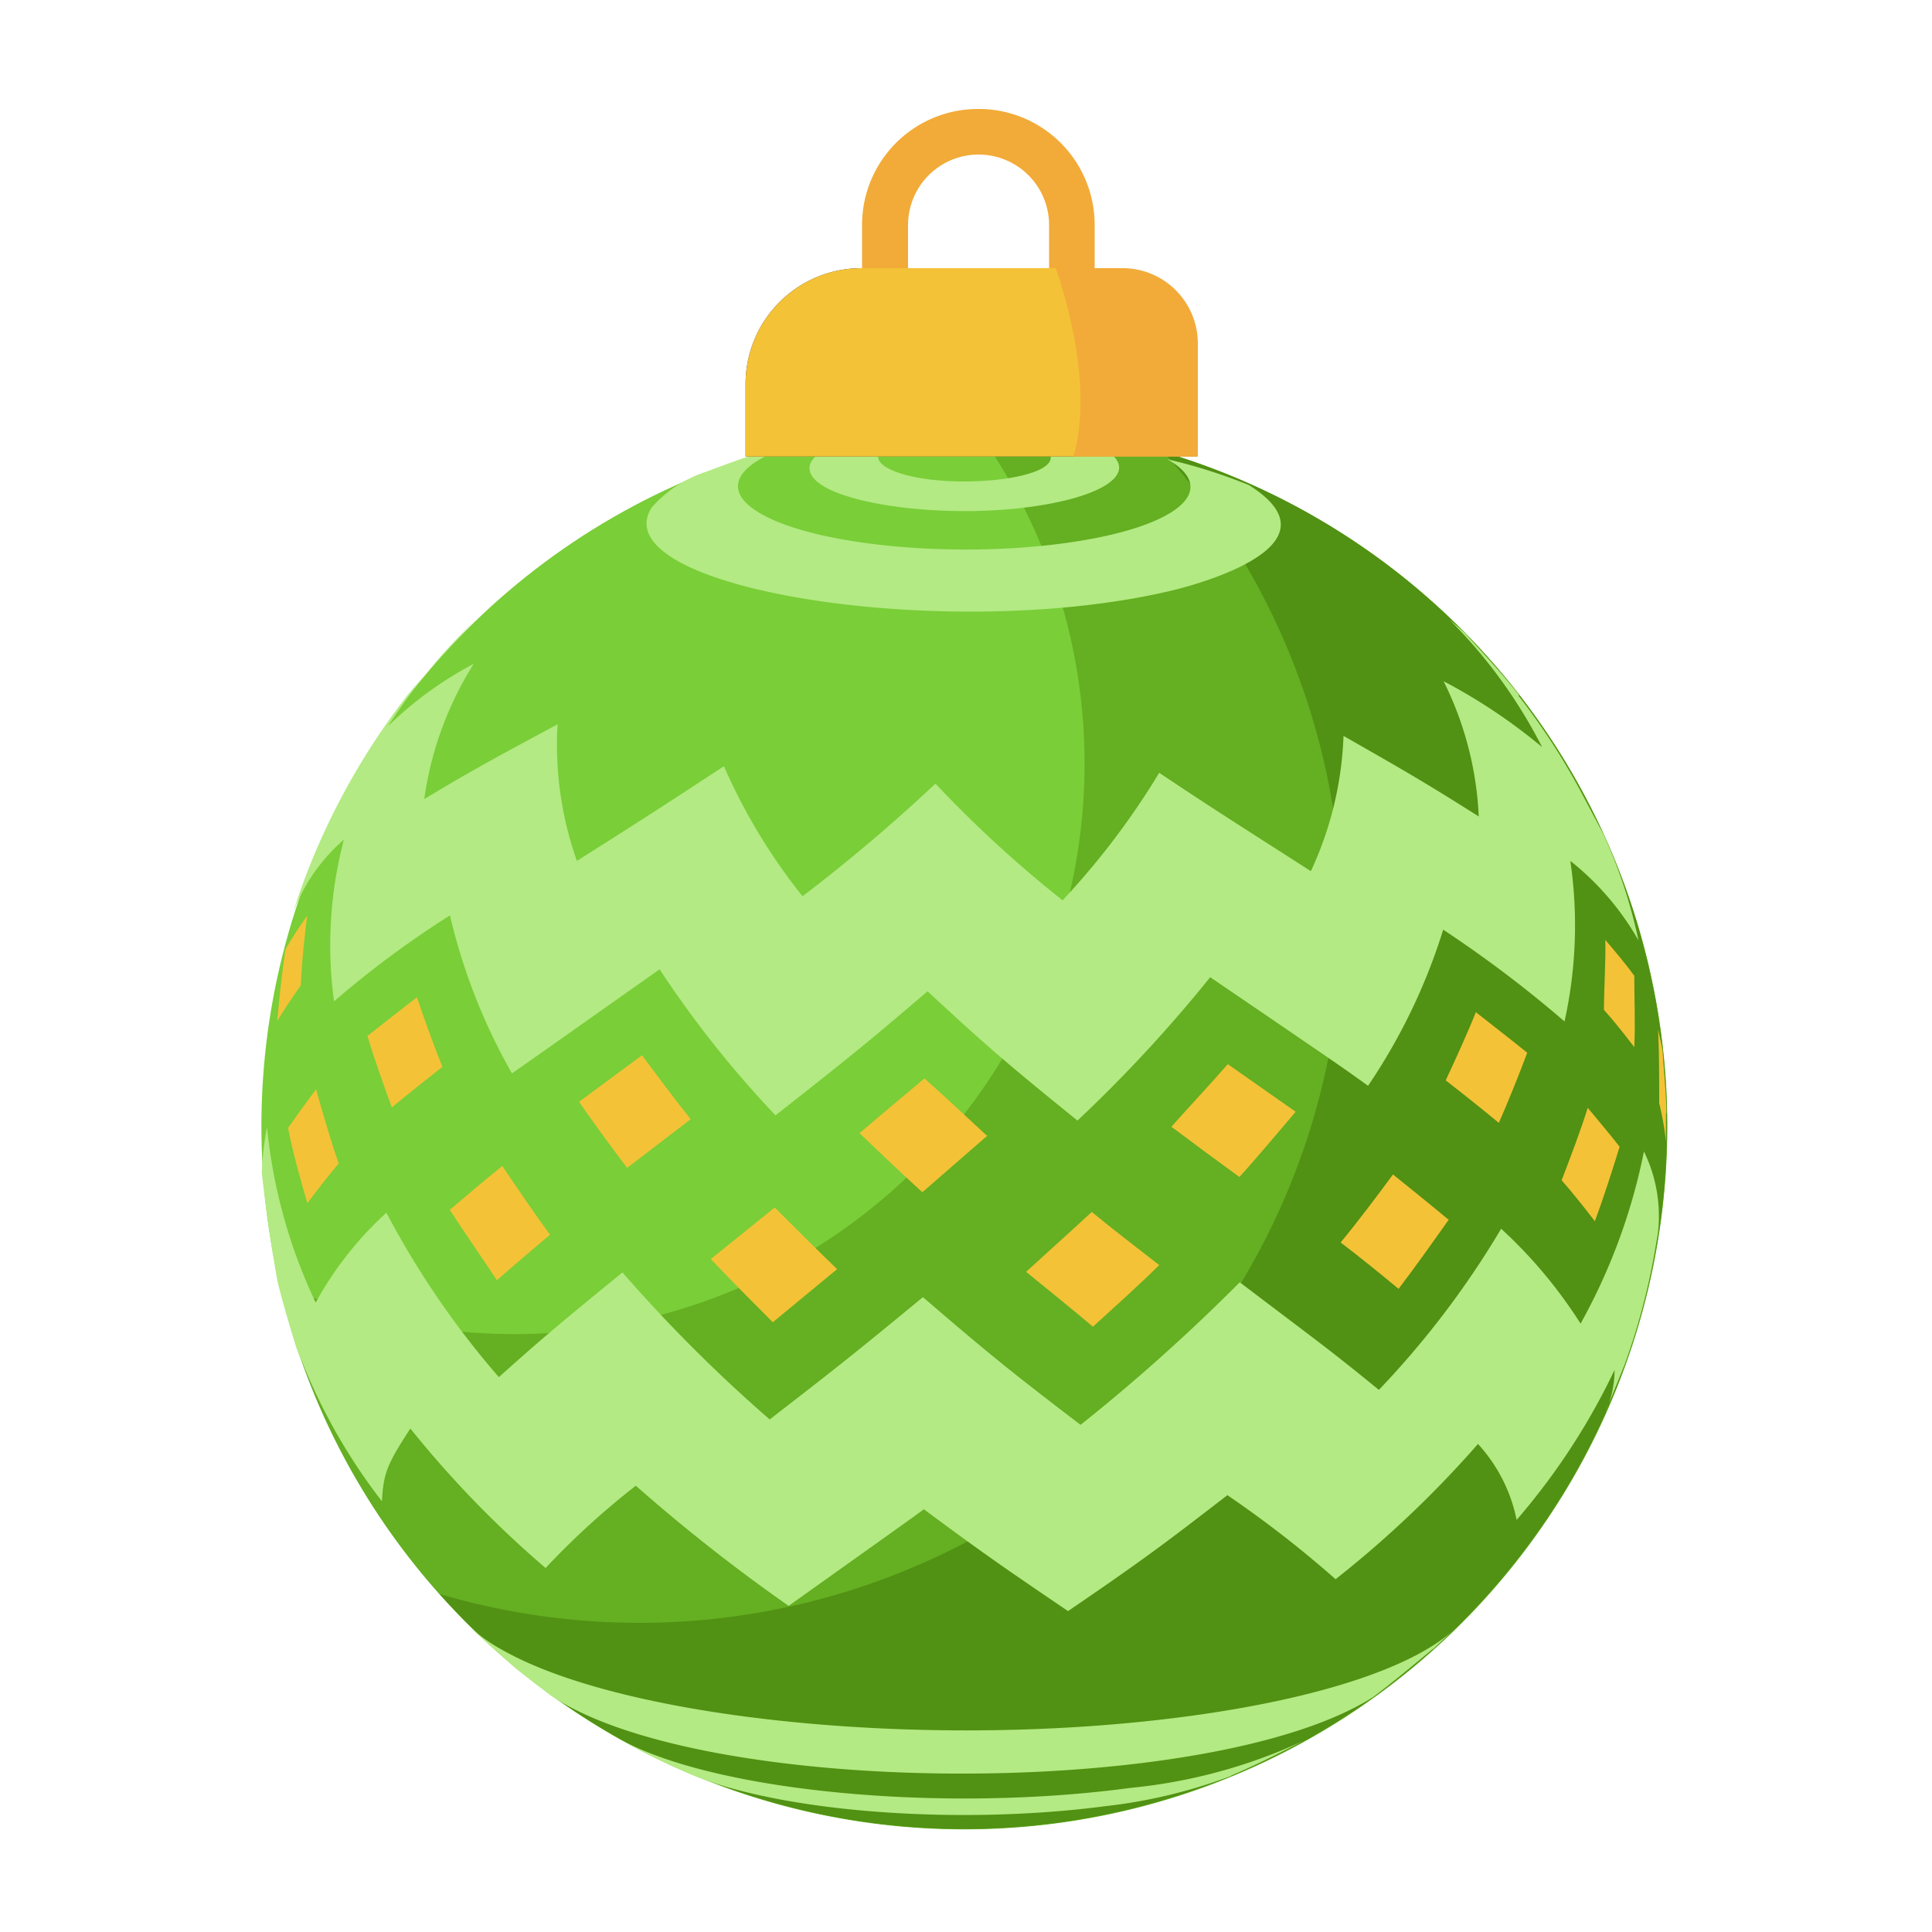 <svg xmlns="http://www.w3.org/2000/svg" xmlns:xlink="http://www.w3.org/1999/xlink" width="100%" viewBox="0 0 100 100">

      <g>
        <circle cx="49.91" cy="58.29" r="36.38" fill="#7ace38"/>
        <path d="M50.31,21.91A29.53,29.53,0,0,1,14.44,66.43,36.39,36.39,0,1,0,50.31,21.91Z" fill="#64af22"/>
        <path d="M60.23,23.4A36.38,36.38,0,0,1,33.09,84a36.69,36.69,0,0,1-10.33-1.49A36.38,36.38,0,1,0,60.23,23.4Z" fill="#519113"/>
        <g>
          <path d="M78.59,36a35.09,35.09,0,0,1,3.25,5L83,43.19a26.44,26.44,0,0,1,1.81,5.49,14.15,14.15,0,0,0-3.53-4.12,23,23,0,0,1-.3,8.31,62.14,62.14,0,0,0-6.28-4.75,30.48,30.48,0,0,1-3.89,8.08c-1.39-1-1.39-1-8.17-5.62A73.17,73.17,0,0,1,55.77,58c-3.84-3.1-4.85-4-7.76-6.69-2.71,2.31-3.62,3.09-7.87,6.42a54.29,54.29,0,0,1-6-7.56C28.72,54,28.72,54,26.5,55.56a30.57,30.57,0,0,1-3.21-8.18,50.54,50.54,0,0,0-6,4.45,21.47,21.47,0,0,1,.51-8.37,9.33,9.33,0,0,0-2.67,3.89l.36-1.09a36.36,36.36,0,0,1,5.69-10.39c1-1.16,2.34-2.67,3.4-3.76a31.39,31.39,0,0,0-4.5,5.48,18.93,18.93,0,0,1,4.44-3.23,17.67,17.67,0,0,0-2.56,7c1.92-1.15,2.72-1.63,6.9-3.87a18,18,0,0,0,1,7.07c3.8-2.4,4.7-3,7.61-4.9a30.07,30.07,0,0,0,4.07,6.73,87.51,87.51,0,0,0,6.88-5.83A61,61,0,0,0,55,46.6,39.69,39.69,0,0,0,60,40c2.6,1.73,2.82,1.87,7.85,5.09a18.06,18.06,0,0,0,1.69-7c3.12,1.78,4.17,2.38,7,4.17a17.43,17.43,0,0,0-1.82-7,29,29,0,0,1,5.1,3.41A26.06,26.06,0,0,0,75,32.05c.25.22.6.5.84.74.86.94,2,2.18,2.79,3.19" fill="#b3ea83"/>
          <path d="M85.64,64.85a35,35,0,0,1-1.56,5.81l-1,2.47a5.36,5.36,0,0,0,.49-2.22,34.6,34.6,0,0,1-5.07,7.76,8.2,8.2,0,0,0-2-3.93,55.25,55.25,0,0,1-7.37,7,56.83,56.83,0,0,0-5.6-4.35c-3,2.31-4.11,3.18-8.25,6C52,81.16,51,80.48,47.82,78.12c-.71.52-.71.52-7,5a89.86,89.86,0,0,1-7.91-6.22,40.51,40.51,0,0,0-4.67,4.26,53.75,53.75,0,0,1-7-7.22c-1.16,1.79-1.4,2.27-1.47,3.77a29.91,29.91,0,0,1-4.43-8l.18.65c-.36-1.19-.85-2.78-1.15-4-.31-1.69-.64-4-.82-5.66a15.65,15.65,0,0,1,.27-2.36,27.42,27.42,0,0,0,2.52,9.08A18,18,0,0,1,20,62.77a44.91,44.91,0,0,0,5.82,8.51c1.86-1.66,2.71-2.42,6.4-5.42a77.08,77.08,0,0,0,7.62,7.61c3.5-2.71,4.33-3.36,7.93-6.33,3.39,2.91,4.39,3.73,8.16,6.61a96.18,96.18,0,0,0,8.24-7.38c3.95,3,4.66,3.49,7.2,5.57A46.34,46.34,0,0,0,77.7,63.6a24.35,24.35,0,0,1,4.11,4.91,30.7,30.7,0,0,0,3.28-8.91,7.61,7.61,0,0,1,.72,4.25l-.17,1" fill="#b3ea83"/>
          <polyline points="13.56 55.67 13.56 55.68 13.56 55.68 13.54 55.92 13.62 54.86 13.56 55.67 13.56 55.67 13.56 55.67" fill="#ff9797"/>
          <path d="M28.48,63.9h0c-.83.7-1.94,1.64-2.76,2.36C25,65.18,24,63.73,23.28,62.62h0c.81-.69,1.89-1.6,2.72-2.27.72,1.08,1.7,2.51,2.46,3.55h0" fill="#f4c237"/>
          <path d="M17.48,60.28h0c-.49.59-1.13,1.39-1.57,2-.34-1.16-.78-2.71-1-3.9h0c.42-.6,1-1.4,1.45-2,.32,1.16.77,2.7,1.17,3.84h0" fill="#f4c237"/>
          <path d="M60,65.48h0c-1,1-2.39,2.24-3.43,3.19-1-.85-2.43-2-3.46-2.84h0c1-.92,2.39-2.16,3.4-3.1,1,.83,2.44,1.93,3.49,2.75h0" fill="#f4c237"/>
          <path d="M43.33,65.69h0L40,68.44c-1-1-2.26-2.27-3.21-3.27h0L40.1,62.5c1,1,2.24,2.24,3.23,3.19h0" fill="#f4c237"/>
          <path d="M83.82,59.39h0c-.35,1.15-.85,2.69-1.27,3.82-.5-.65-1.18-1.51-1.72-2.12h0c.43-1.12,1-2.61,1.35-3.75.5.6,1.18,1.41,1.64,2h0" fill="#f4c237"/>
          <path d="M75,63.11h0c-.77,1.09-1.8,2.54-2.61,3.6-.88-.73-2.06-1.69-3-2.4h0c.83-1,1.92-2.44,2.71-3.52.86.69,2,1.61,2.85,2.32h0" fill="#f4c237"/>
          <path d="M86.23,57.62l0,1.48a15.08,15.08,0,0,0-.35-2h0c0-1.15,0-2.68-.06-3.83.07.36.2.84.24,1.2.06,1,.19,2.21.19,3.15" fill="#f4c237"/>
          <path d="M15.57,51h0c-.38.55-.89,1.28-1.22,1.86.1-1.11.25-2.61.43-3.72h0A19.46,19.46,0,0,1,15.9,47.4c-.14,1.08-.29,2.54-.33,3.63h0" fill="#f4c237"/>
          <path d="M35.75,57.93h0l-3.29,2.52c-.76-1-1.77-2.38-2.49-3.42h0l3.26-2.41c.74,1,1.74,2.34,2.52,3.31h0" fill="#f4c237"/>
          <path d="M22.9,55.22h0c-.79.62-1.85,1.46-2.62,2.1-.4-1.1-.93-2.57-1.26-3.7h0c.76-.6,1.78-1.4,2.56-2,.37,1.09.88,2.53,1.32,3.59h0" fill="#f4c237"/>
          <path d="M67.06,57.55h0c-.86,1-2,2.38-2.91,3.37-1.06-.77-2.47-1.81-3.52-2.6h0c.89-1,2.06-2.25,2.92-3.24l3.52,2.47h0" fill="#f4c237"/>
          <path d="M51.12,58.77h0l-3.38,2.94c-1-.91-2.29-2.13-3.25-3.06h0c1-.85,2.36-2,3.36-2.83,1,.89,2.28,2.08,3.27,3h0" fill="#f4c237"/>
          <path d="M84.59,50.49h0c0,1.11.06,2.6,0,3.71-.45-.59-1.07-1.38-1.57-1.93h0c0-1.09.1-2.54.07-3.62.46.54,1.07,1.26,1.49,1.84h0" fill="#f4c237"/>
          <path d="M79.05,54.49h0c-.41,1.1-1,2.56-1.47,3.63-.81-.67-1.91-1.55-2.75-2.2h0c.49-1.05,1.13-2.45,1.56-3.53.8.63,1.87,1.46,2.66,2.1h0" fill="#f4c237"/>
          <path d="M64.65,25.11c5.1,3.22-3.21,5.28-4.18,5.5-11.63,2.69-29.38-.18-26.74-4.34a6.36,6.36,0,0,1,2.81-1.85c1.78-.66,1.78-.66,2.7-.94a17.38,17.38,0,0,1,2.26-.57c-3.34.95-4.34,2.42-2.1,3.69,2.84,1.62,9.86,2.3,15.66,1.52s8.21-2.73,5.36-4.35a28.16,28.16,0,0,1,4.23,1.34" fill="#b3ea83"/>
          <path d="M57.11,23.22c1.94,1.11.3,2.44-3.67,3s-8.78.07-10.72-1c-1.53-.87-.85-1.88,1.44-2.53a19.83,19.83,0,0,1,2.54.1c-2,.62-1.08,1.26-.75,1.44,2.27,1.22,8.8.71,8.42-.66-.06-.21-.32-.37-.45-.45a30.56,30.56,0,0,1,3.19.16" fill="#b3ea83"/>
          <path d="M74.15,85.36c-.91.76-2.13,1.77-3.08,2.48-8.37,5.32-34.62,5.27-42.56-.08l-1.8-1.39c-.74-.66-1.73-1.52-2.44-2.21A8.32,8.32,0,0,0,26,85.4c6.45,3.66,22.35,5.2,35.51,3.43,7-.94,11.85-2.64,13.84-4.57l-1.18,1.1" fill="#b3ea83"/>
          <path d="M63.73,91.92a27,27,0,0,1-6.54,1.57c-7.63,1-16.72.3-21.34-1.61A33.78,33.78,0,0,1,32.05,90c4.85,2.72,16.67,3.86,26.47,2.54a27.49,27.49,0,0,0,8.91-2.42c-1.09.57-2.56,1.3-3.7,1.78" fill="#b3ea83"/>
        </g>
        <g>
          <path d="M50.62,5.64h0a6,6,0,0,0-6,6v3.21H47V11.65a3.65,3.65,0,0,1,7.3,0v3.21h2.36V11.65A6,6,0,0,0,50.62,5.64Z" fill="#f2ab38"/>
          <g>
            <path d="M44.59,13.88H55.94a6,6,0,0,1,6,6v3.75a0,0,0,0,1,0,0H38.59a0,0,0,0,1,0,0V19.88A6,6,0,0,1,44.59,13.88Z" fill="#353232"/>
            <path d="M44.59,13.88H55.94a6,6,0,0,1,6,6v3.75a0,0,0,0,1,0,0H38.59a0,0,0,0,1,0,0V19.88A6,6,0,0,1,44.59,13.88Z" fill="#f4c237"/>
            <path d="M55.56,23.63H62V17.78A3.9,3.9,0,0,0,58,13.88H54.65C55.47,16.32,56.48,20.42,55.56,23.63Z" fill="#f2ab38"/>
          </g>
        </g>
      </g>

</svg>
